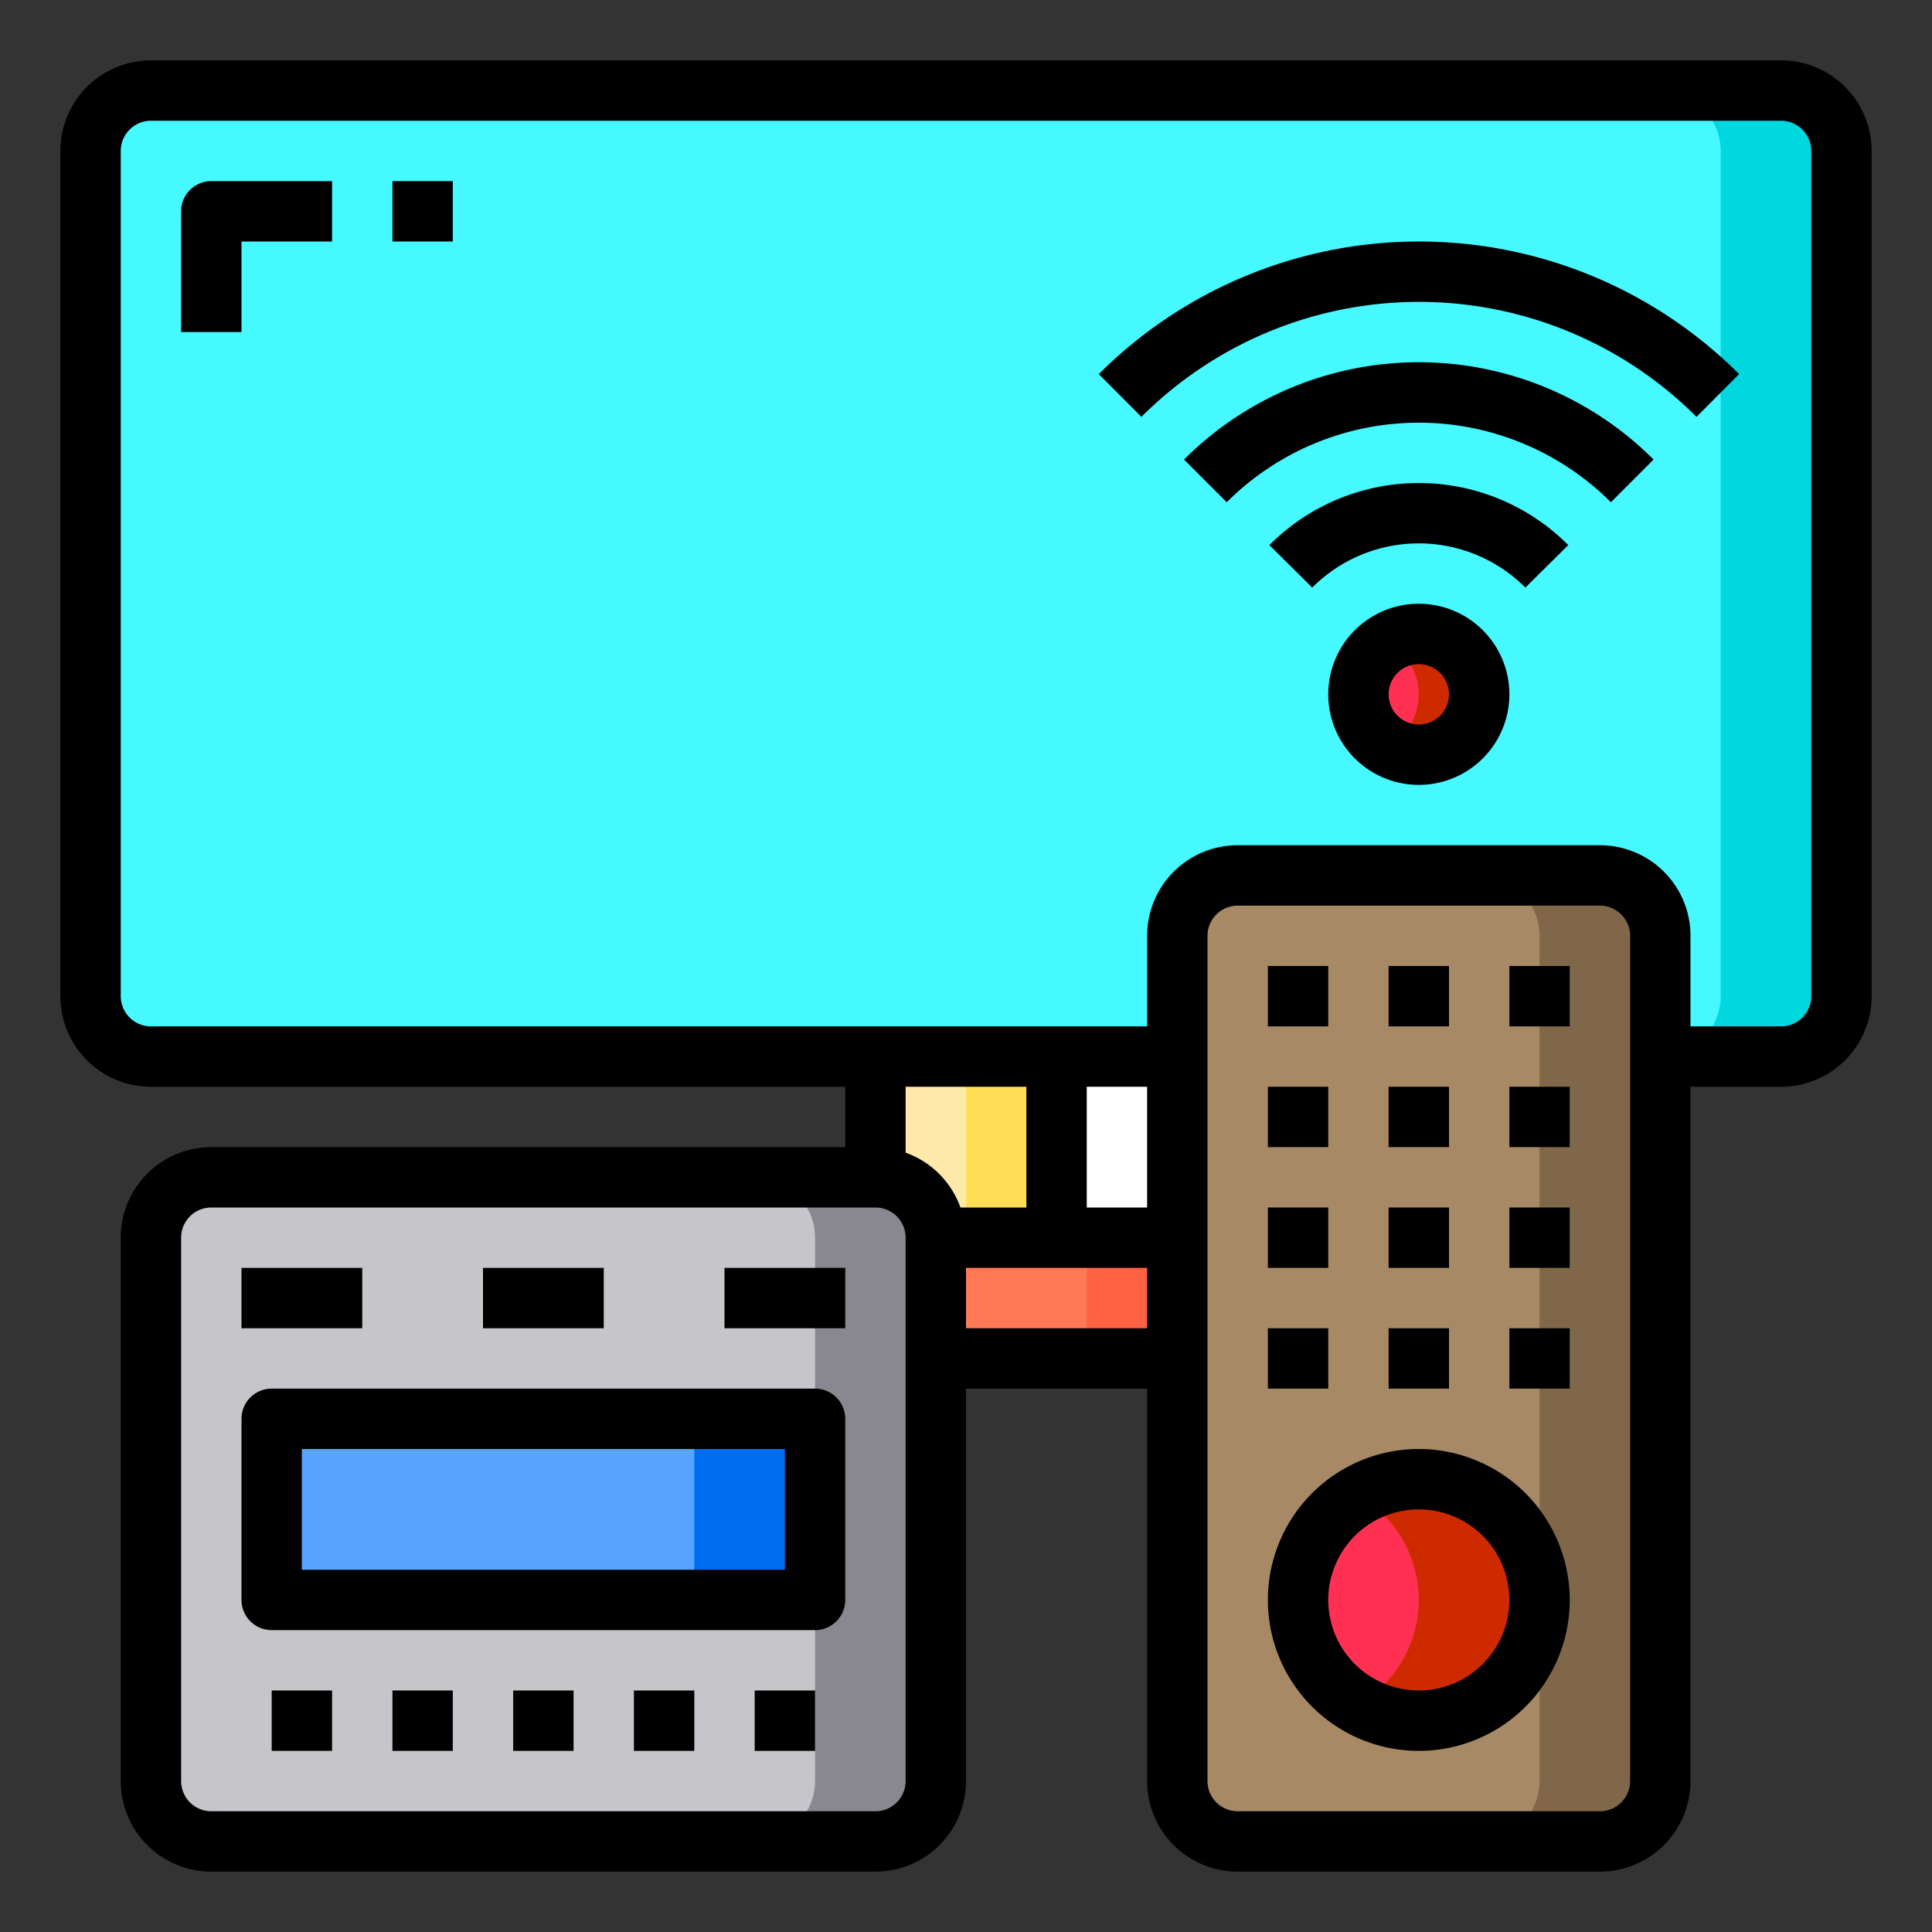 <svg height="512" viewBox="0 0 64 64" width="512" xmlns="http://www.w3.org/2000/svg"><rect x="0" y="0" width="64" height="64" fill="#333333" stroke="none"/><g id="Smart_TV" data-name="Smart TV"><rect fill="#46f8ff" height="32" rx="2" width="58" x="3" y="3"/><path d="m61 5v28a2.006 2.006 0 0 1 -2 2h-4a2.006 2.006 0 0 0 2-2v-28a2.006 2.006 0 0 0 -2-2h4a2.006 2.006 0 0 1 2 2z" fill="#00d7df"/><rect fill="#a78966" height="32" rx="2" width="16" x="39" y="29"/><path d="m55 31v28a2.006 2.006 0 0 1 -2 2h-4a2.006 2.006 0 0 0 2-2v-28a2.006 2.006 0 0 0 -2-2h4a2.006 2.006 0 0 1 2 2z" fill="#806749"/><circle cx="47" cy="53" fill="#ff3051" r="4"/><path d="m51 53a3.994 3.994 0 0 1 -6 3.46 3.993 3.993 0 0 0 0-6.92 3.994 3.994 0 0 1 6 3.46z" fill="#cd2a00"/><circle cx="47" cy="23" fill="#ff3051" r="2"/><path d="m49 23a2 2 0 0 1 -3 1.73 2 2 0 0 0 0-3.46 2 2 0 0 1 3 1.73z" fill="#cd2a00"/><path d="m39 41v4h-8v-4h4z" fill="#ff7956"/><path d="m36 41h3v4h-3z" fill="#ff6243"/><path d="m35 35h4v6h-4z" fill="#fff"/><path d="m35 35v6h-4a2.006 2.006 0 0 0 -2-2v-4z" fill="#fee9ab"/><path d="m32 35h3v6h-3z" fill="#ffde55"/><rect fill="#c6c5ca" height="22" rx="2" width="26" x="5" y="39"/><path d="m31 41v18a2.006 2.006 0 0 1 -2 2h-4a2.006 2.006 0 0 0 2-2v-18a2.006 2.006 0 0 0 -2-2h4a2.006 2.006 0 0 1 2 2z" fill="#898890"/><path d="m9 47h18v6h-18z" fill="#57a4ff"/><path d="m23 47h4v6h-4z" fill="#006df0"/><path d="m59 2h-54a3 3 0 0 0 -3 3v28a3 3 0 0 0 3 3h23v2h-21a3 3 0 0 0 -3 3v18a3 3 0 0 0 3 3h22a3 3 0 0 0 3-3v-13h6v13a3 3 0 0 0 3 3h12a3 3 0 0 0 3-3v-23h3a3 3 0 0 0 3-3v-28a3 3 0 0 0 -3-3zm-25 34v4h-2.184a3 3 0 0 0 -1.816-1.816v-2.184zm4 0v4h-2v-4zm-8 23a1 1 0 0 1 -1 1h-22a1 1 0 0 1 -1-1v-18a1 1 0 0 1 1-1h22a1 1 0 0 1 1 1zm2-15v-2h6v2zm22 15a1 1 0 0 1 -1 1h-12a1 1 0 0 1 -1-1v-28a1 1 0 0 1 1-1h12a1 1 0 0 1 1 1zm6-26a1 1 0 0 1 -1 1h-3v-3a3 3 0 0 0 -3-3h-12a3 3 0 0 0 -3 3v3h-33a1 1 0 0 1 -1-1v-28a1 1 0 0 1 1-1h54a1 1 0 0 1 1 1z"/><path d="m6 7v4h2v-3h3v-2h-4a1 1 0 0 0 -1 1z"/><path d="m13 6h2v2h-2z"/><path d="m36.4 12.392 1.411 1.417a13 13 0 0 1 18.388 0l1.411-1.417a15 15 0 0 0 -21.21 0z"/><path d="m39.223 15.223 1.414 1.414a9 9 0 0 1 12.726 0l1.414-1.414a10.994 10.994 0 0 0 -15.554 0z"/><path d="m42.049 18.056 1.421 1.408a4.988 4.988 0 0 1 7.06 0l1.421-1.408a6.989 6.989 0 0 0 -9.9 0z"/><path d="m47 20a3 3 0 1 0 3 3 3 3 0 0 0 -3-3zm0 4a1 1 0 1 1 1-1 1 1 0 0 1 -1 1z"/><path d="m47 48a5 5 0 1 0 5 5 5.006 5.006 0 0 0 -5-5zm0 8a3 3 0 1 1 3-3 3 3 0 0 1 -3 3z"/><path d="m42 36h2v2h-2z"/><path d="m46 36h2v2h-2z"/><path d="m50 36h2v2h-2z"/><path d="m42 32h2v2h-2z"/><path d="m46 32h2v2h-2z"/><path d="m50 32h2v2h-2z"/><path d="m42 40h2v2h-2z"/><path d="m46 40h2v2h-2z"/><path d="m50 40h2v2h-2z"/><path d="m42 44h2v2h-2z"/><path d="m46 44h2v2h-2z"/><path d="m50 44h2v2h-2z"/><path d="m27 46h-18a1 1 0 0 0 -1 1v6a1 1 0 0 0 1 1h18a1 1 0 0 0 1-1v-6a1 1 0 0 0 -1-1zm-1 6h-16v-4h16z"/><path d="m8 42h4v2h-4z"/><path d="m16 42h4v2h-4z"/><path d="m24 42h4v2h-4z"/><path d="m9 56h2v2h-2z"/><path d="m13 56h2v2h-2z"/><path d="m17 56h2v2h-2z"/><path d="m21 56h2v2h-2z"/><path d="m25 56h2v2h-2z"/></g></svg>